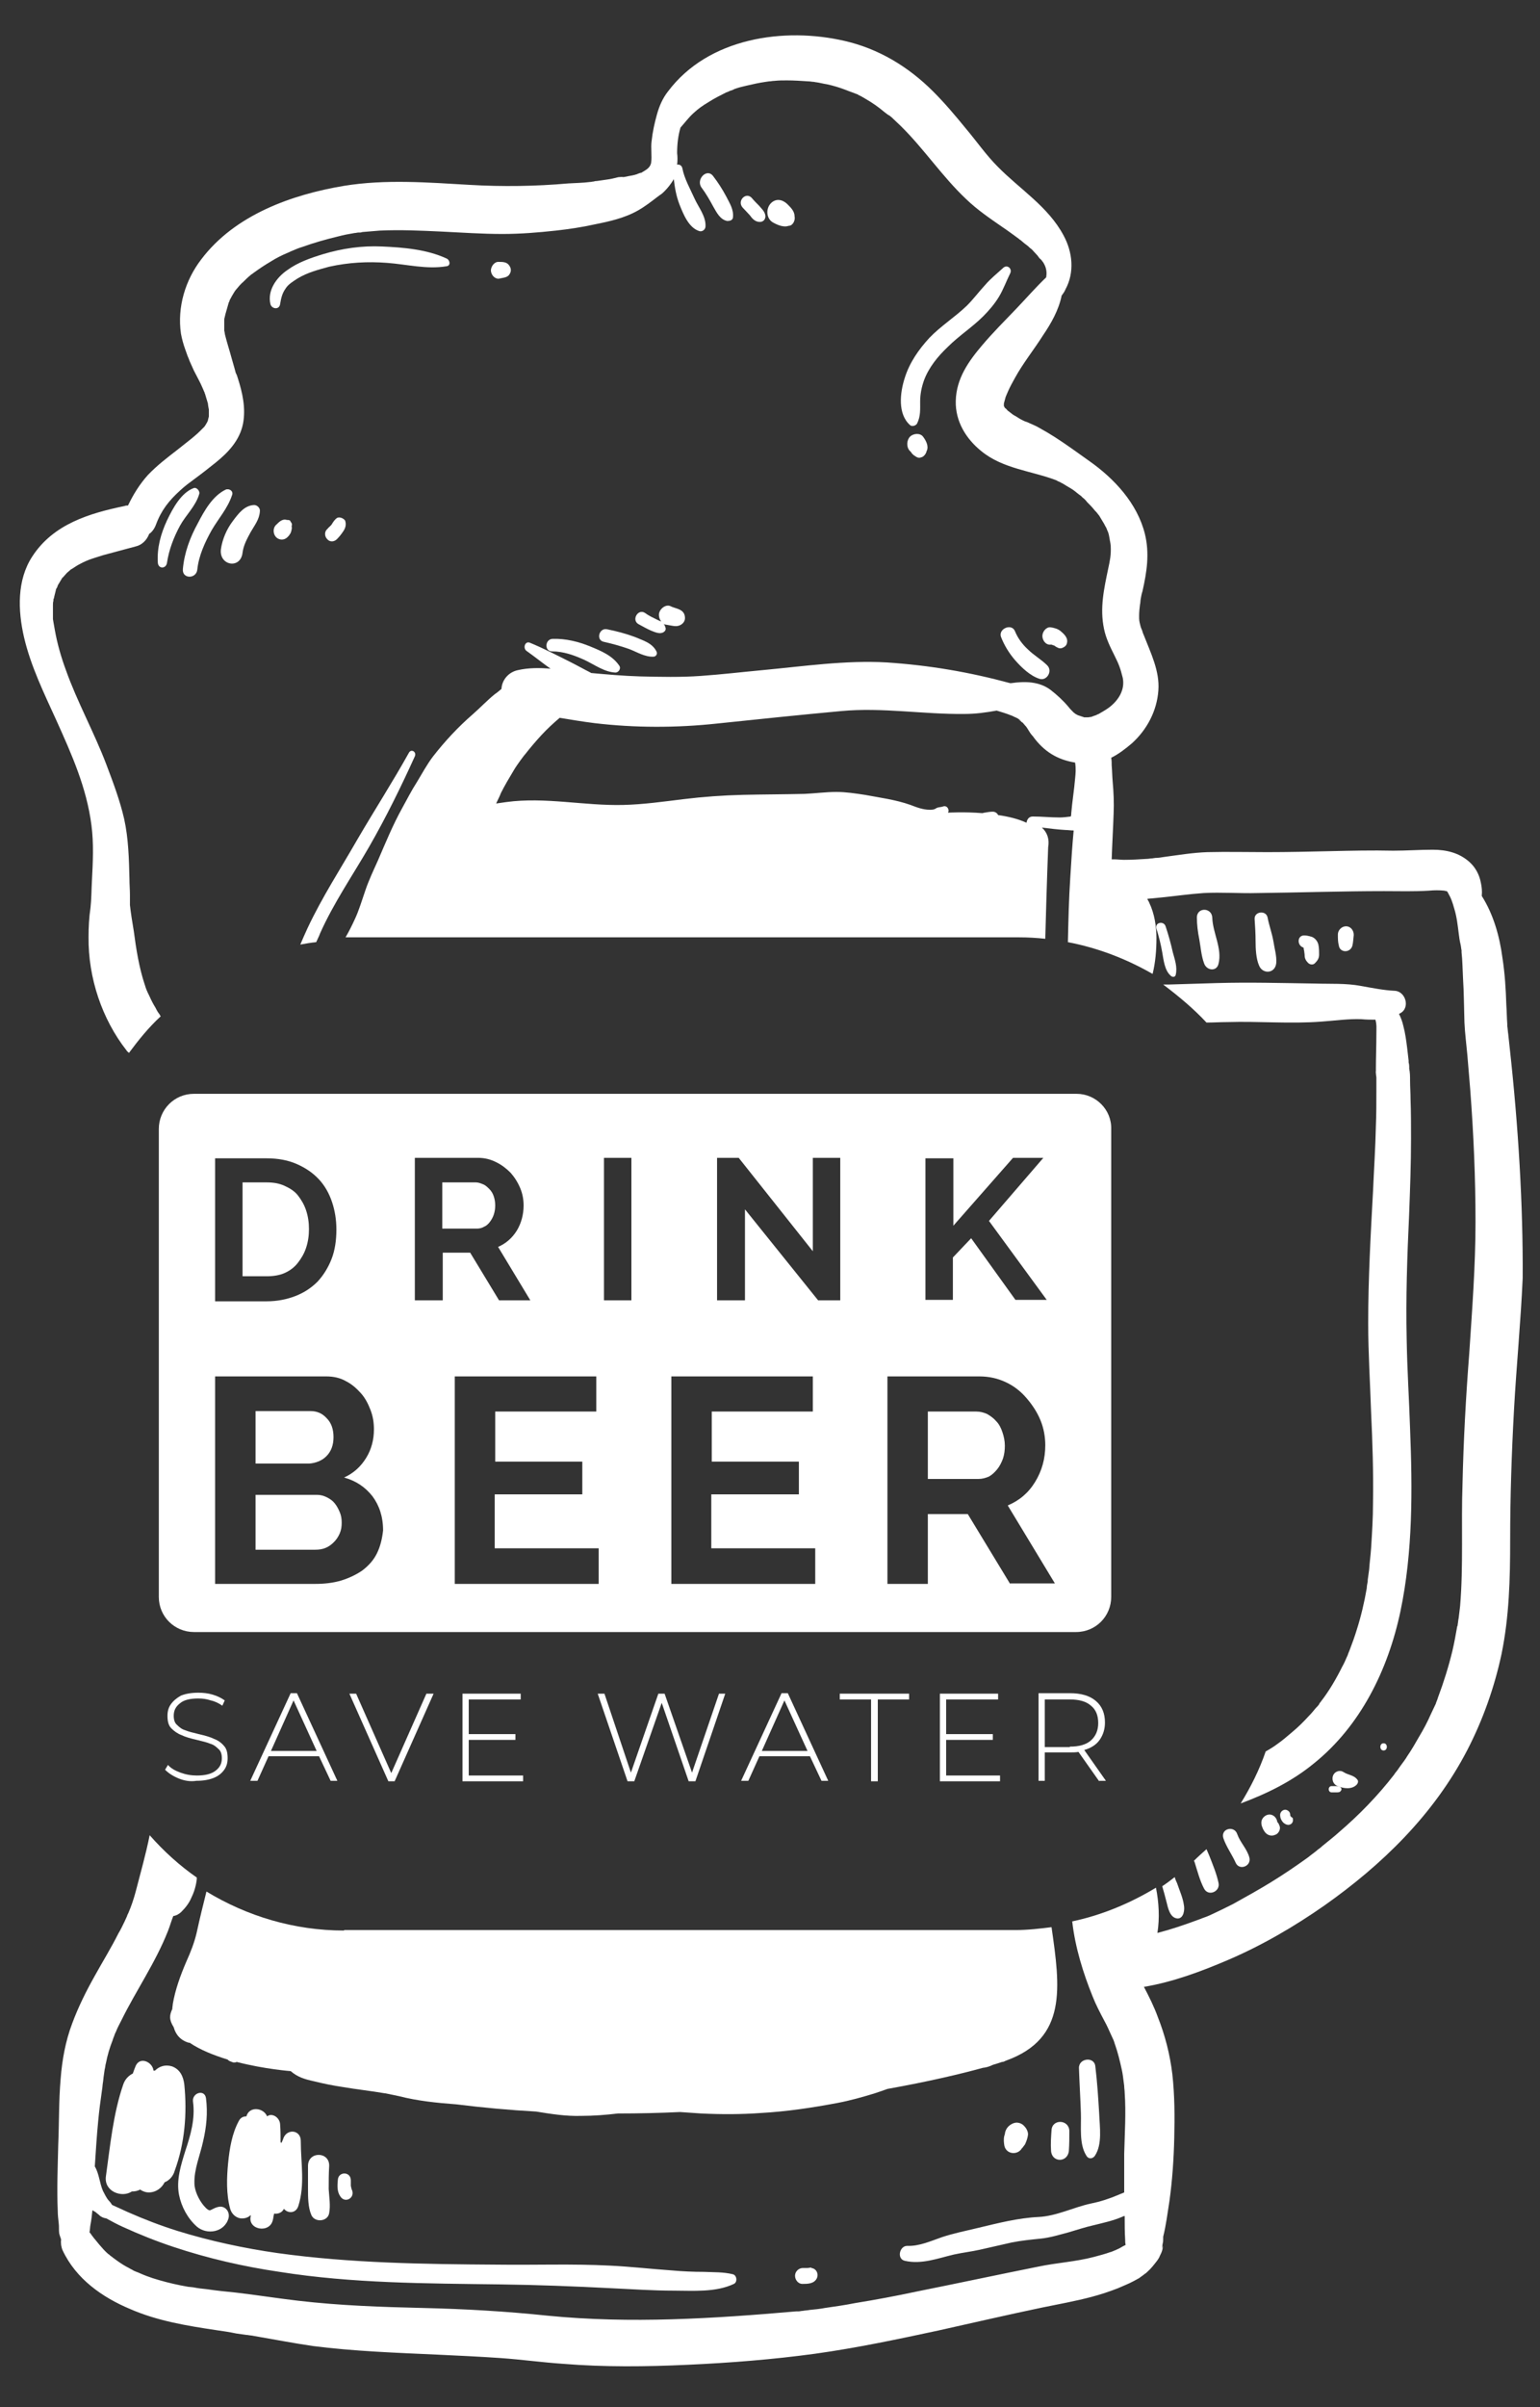 <?xml version="1.0" encoding="utf-8"?>
<!-- Generator: Adobe Illustrator 22.1.0, SVG Export Plug-In . SVG Version: 6.00 Build 0)  -->
<svg version="1.1" baseProfile="tiny" xmlns="http://www.w3.org/2000/svg" xmlns:xlink="http://www.w3.org/1999/xlink" x="0px"
	 y="0px" viewBox="0 0 320 500" xml:space="preserve">
<rect x="0" y="0" width="320" height="500" fill="#333333" stroke="none"/>
<g id="Layer_2">
</g>
<g id="Layer_1">
	<g>
		<g>
			<path fill="#FFFFFF" d="M40.9,462.5c2.1,1.8,5.8,1.2,6.6-1.8c0.3-1.4-0.8-2.6-2.1-2.3c-0.5,0.1-0.9,0.3-1.3,0.5
				c-0.1,0.1-0.3,0.1-0.4,0.2c0,0-0.1,0-0.1,0c0,0-0.1,0-0.1,0c-0.4-0.1,0,0-0.4-0.2c-0.3-0.2-0.5-0.5-0.8-0.8
				c-1-1.2-1.9-3.1-1.9-4.6c-0.1-2.9,1.2-5.9,1.8-8.7c0.7-3,1-5.9,0.6-9c-0.3-1.9-2.9-1.1-2.7,0.7c0.5,3.6-0.5,7-1.6,10.3
				c-0.9,2.9-1.9,6-1.3,9.1C37.7,458.4,39,460.8,40.9,462.5z"/>
			<path fill="#FFFFFF" d="M56.7,461.1c0.1-0.3,0.1-0.7,0.2-1c0-0.1,0-0.2,0.1-0.3c0.8,0.1,1.6-0.2,2-1c0.8,1,2.5,1,3-0.6
				c1.4-4.4,0.5-9,0.5-13.5c0-2.3-2.8-2.6-3.6-0.6c-0.1,0.4-0.3,0.7-0.4,1c-0.1,0-0.1-0.1-0.2-0.1c0-1.3,0-2.6-0.1-3.8
				c-0.1-1.4-1.7-2.4-2.7-1.6c-0.7-1.8-3.7-2.2-4.3,0c-0.6,0-1.2,0.2-1.6,1c-1.4,2.6-1.9,5.7-2.2,8.7c-0.3,3.1-0.4,6.4,0.4,9.4
				c0.3,1.2,1.3,2.1,2.5,2.1c0.8,0,1.4-0.3,1.8-0.7c0,0.1,0,0.1,0,0.2C51.4,463.2,56.1,464,56.7,461.1z"/>
			<path fill="#FFFFFF" d="M64,449.8c0,1.6,0,3.2,0,4.8c0,1.8,0,3.9,0.7,5.5c0.7,1.6,3.4,1.4,3.7-0.4c0.3-1.6,0-3.3-0.1-5
				c0-1.6,0-3.2,0.1-4.8C68.5,446.9,64.1,446.8,64,449.8z"/>
			<path fill="#FFFFFF" d="M73,454.5c0-0.2-0.1-0.3-0.1-0.5c0-0.2,0-0.8,0-1.1c0-1.9-2.6-1.9-2.7-0.1c-0.1,1.1-0.2,2.4,0.5,3.4
				c1,1.6,3.2,0.3,2.4-1.4C73.1,454.9,73,454.5,73,454.5z"/>
			<path fill="#FFFFFF" d="M253.2,200.2c0.8-3.2-1.2-6.4-1.3-9.6c-0.1-2.1-3.1-2.2-3.2-0.1c0,1.6,0.2,3.1,0.5,4.6
				c0.3,1.6,0.4,3.4,1,5C250.7,201.6,252.8,201.9,253.2,200.2z"/>
			<path fill="#FFFFFF" d="M250.7,212.4c1.5,0,2.9-0.1,4.4-0.1c6.5-0.2,13,0.4,19.5-0.1c2.9-0.2,5.5-0.6,8.3-0.5
				c1,0.1,2,0.1,2.9,0.1c0.3,1.1,0.2,1.7,0.2,3.1c0,2.4-0.1,4.7-0.1,7.1c0,0.2,0,0.4,0,0.6c-0.1-0.6,0.1,1.6,0.1,1c0,1,0,2.1,0,3.1
				c0,2.4,0,4.7-0.1,7.1c-0.1,4.6-0.4,9.1-0.6,13.7c-0.5,9.1-1,18.2-1,27.3c0,6.2,0.4,12.4,0.6,18.5c0.3,6.3,0.5,12.6,0.4,18.9
				c0,3.1-0.2,6.3-0.4,9.4c-0.1,1.5-0.3,2.9-0.4,4.4c-0.1,0.7-0.2,1.5-0.3,2.2c0,0,0,0.1,0,0.1c0,0.1,0,0.1,0,0.2
				c-0.1,0.5-0.2,1-0.2,1.4c-0.5,2.9-1.2,5.9-2.1,8.7c-0.4,1.3-0.9,2.7-1.4,4c-0.1,0.3-0.3,0.7-0.4,1c0,0.1-0.1,0.3-0.2,0.5
				c-0.3,0.7-0.6,1.4-1,2.1c-1.3,2.6-2.7,5-4.4,7.2c-0.1,0.1-0.4,0.5-0.4,0.6c-0.2,0.3-0.5,0.6-0.7,0.8c-0.5,0.6-0.9,1.1-1.4,1.6
				c-1.1,1.2-2.2,2.3-3.4,3.3c-1.3,1.1-2.1,1.8-3.1,2.5c-0.8,0.6-1.6,1.1-2.5,1.6c-1.3,3.8-3.1,7.4-5.2,10.8
				c5.4-2,10.7-4.6,15.2-8.3c9.6-7.7,15.4-19.3,18-31.6c2.6-12.4,2.5-25.3,2-38c-0.2-6.1-0.6-12.2-0.7-18.4
				c-0.2-8.7,0.1-17.3,0.5-25.9c0.2-5.3,0.4-10.6,0.4-15.9c0-2.7,0-5.5-0.1-8.2c0-1.3-0.1-2.5-0.1-3.8c0-0.9,0-1.8-0.2-2.6
				c0-0.1,0-0.2,0-0.3c0.1,0.9,0.1,0.8,0-0.4c0-0.2-0.1-0.4-0.1-0.6c0-0.1,0-0.1,0-0.2c0,0,0-0.1,0-0.1c-0.1-0.9-0.2-1.8-0.3-2.6
				c-0.2-1.6-0.4-3.1-0.8-4.6c-0.2-0.9-0.5-1.7-0.9-2.5c0.1,0,0.1-0.1,0.2-0.1c2.2-1.1,1.2-4.6-1.1-4.7c-2.3-0.1-4.7-0.6-7-1
				c-3.1-0.6-6.4-0.4-9.5-0.5c-6.8-0.1-13.7-0.3-20.5-0.1c-3.3,0.1-6.6,0.2-9.9,0.3c-0.4,0-0.8,0-1.2,0
				C245,207,248,209.5,250.7,212.4z"/>
			<path fill="#FFFFFF" d="M168.4,471c0.1,0-0.4,0.1-0.6,0.1c-0.3,0-0.7,0-1,0c-0.8,0-1.6,0.7-1.6,1.6c0,0.9,0.7,1.7,1.5,1.7
				c1.1,0,2.4,0,3-1.1c0.5-1-0.1-2.1-1.1-2.2C168.6,471,168.5,471,168.4,471z"/>
			<path fill="#FFFFFF" d="M38.3,433c-0.2-1.7-0.9-3.2-2.6-3.8c-1.4-0.4-2.6,0-3.5,0.9c-0.1,0-0.2,0-0.3,0c-0.2-1.8-2.8-3-3.7-1
				c-0.2,0.5-0.4,1-0.6,1.6c-0.8,0.4-1.6,1.1-2,2.3c-2.1,6.1-2.7,12.7-3.6,19.1c-0.4,3.1,3.3,4.5,5.4,3.1c0.6,0,1.2-0.1,1.7-0.4
				c0.6,0.4,1.2,0.6,1.8,0.6c1.5,0,2.7-0.9,3.3-2.1c1-0.4,1.8-1.3,2.1-2.4C38.4,445.2,38.9,439,38.3,433z"/>
			<path fill="#FFFFFF" d="M227.5,447.8c1.6-2.4,1-6,0.9-8.8c-0.2-3.3-0.4-6.5-0.8-9.8c-0.2-2.1-3.5-1.7-3.4,0.4
				c0.1,3.1,0.3,6.2,0.4,9.3c0.1,2.8-0.4,6.4,1.1,8.8C226.1,448.5,227,448.5,227.5,447.8z"/>
			<path fill="#FFFFFF" d="M244.3,202.5c0.4-1.6-0.2-3.2-0.6-4.7c-0.4-1.8-0.9-3.6-1.5-5.4c-0.4-1.2-2.3-0.8-1.9,0.5
				c0.5,1.6,0.9,3.2,1.2,4.9c0.3,1.7,0.5,3.8,1.8,4.9C243.6,203,244.2,203,244.3,202.5z"/>
			<path fill="#FFFFFF" d="M40.2,101.4c-2.6,1-4.3,4.2-5.5,6.7c-1.3,2.8-2.1,5.7-1.9,8.8c0.1,1.3,1.7,1.3,1.9,0
				c0.4-2.7,1.4-5.3,2.7-7.7c1.2-2.2,3.3-4.1,4-6.6C41.6,102.1,40.9,101.1,40.2,101.4z"/>
			<path fill="#FFFFFF" d="M50.4,114.8c0.2-1.6,1-3,1.7-4.3c0.8-1.4,1.8-2.6,1.9-4.3c0.1-0.6-0.5-1.3-1.2-1.3
				c-2,0.1-3.2,1.7-4.4,3.3c-1.3,1.7-2.2,3.8-2.5,5.9C45.5,117.5,50,118.3,50.4,114.8z"/>
			<path fill="#FFFFFF" d="M80.4,54.6c4.1,0.3,8.3,1.4,12.4,0.7c0.9-0.1,0.7-1.3,0-1.6c-4.1-1.9-8.9-2.3-13.4-2.5
				c-4.2-0.2-8.3,0.4-12.3,1.6c-2.6,0.8-5.2,1.7-7.4,3.3c-2.2,1.5-4.2,4.2-3.5,7.1c0.3,1,1.8,1.2,2,0c0.2-1.2,0.4-2.2,1.1-3.2
				c0.6-1,1.7-1.6,2.6-2.2c2-1.2,4.3-1.8,6.5-2.4C72.5,54.5,76.4,54.3,80.4,54.6z"/>
			<path fill="#FFFFFF" d="M313.7,217.6c-0.1-0.9-0.2-1.8-0.3-2.8c-0.1-0.6-0.1-1.1-0.2-1.7c0,0,0-0.1,0-0.1c0,0,0-0.1,0-0.3
				c-0.1-1.3-0.1-2.6-0.2-4c-0.1-3.2-0.3-6.5-0.8-9.7c-0.6-4.6-1.9-9.1-4.3-12.9c0.1-1,0-1.9-0.2-2.8c-0.3-1.6-1.1-3.1-2.3-4.2
				c-2.2-2-4.9-2.6-7.7-2.6c-2.7,0-5.4,0.2-8.2,0.2c-4.4-0.1-8.8,0-13.1,0.1c-4.4,0.1-8.8,0.2-13.1,0.2c-4.1,0-8.3-0.1-12.4,0
				c-3,0.1-6,0.6-9,1c-0.6,0.1-1.2,0.2-1.8,0.2c-0.1,0-0.6,0.1-0.7,0.1c-0.4,0-0.7,0.1-1.1,0.1c-1.6,0.1-3.1,0.2-4.7,0.2
				c-0.7,0-1.4-0.1-2-0.1c-0.2,0-0.4,0-0.6,0c0.1-3.2,0.3-6.4,0.4-9.5c0.1-2.2,0-4.5-0.2-6.7c-0.1-1.1-0.1-2.2-0.2-3.3
				c0-0.5,0-1.1-0.1-1.6c1.6-0.8,3-1.9,4.3-3c3.1-2.8,5.2-6.7,5.5-11c0.3-4-1.6-7.8-3-11.4c0,0-0.3-0.7-0.3-0.8
				c-0.1-0.4-0.3-0.7-0.4-1.1c-0.3-1.2-0.3-1.2-0.3-2.2c0-0.8,0.1-1.7,0.2-2.5c0,0.4,0.1-0.8,0.1-0.8c0.1-0.6,0.2-1.2,0.4-1.8
				c0.9-4,1.5-7.8,0.5-11.9c-1.6-6.4-6.4-11.5-11.5-15.1c-2.4-1.7-4.7-3.4-7.2-5c-1.1-0.7-2.1-1.3-3.2-1.9c-0.8-0.5-1.7-0.8-2.5-1.2
				c-0.1,0-0.2-0.1-0.3-0.1c-0.1,0-0.7-0.3-0.9-0.4c-0.6-0.3-1.1-0.7-1.7-1c-0.2-0.1-1-0.8-1.2-0.9c-0.2-0.2-0.3-0.4-0.5-0.5
				c-0.1-0.1-0.2-0.2-0.2-0.3c0,0,0-0.1-0.1-0.1c0-0.1,0-0.1,0-0.2c0-0.1,0-0.3,0-0.4c0.1-0.4,0.2-0.7,0.3-1.1
				c0-0.1,0.2-0.6,0.3-0.8c0.1-0.2,0.2-0.5,0.3-0.7c0.4-0.9,0.9-1.8,1.4-2.7c1.7-3.1,3.9-5.8,5.8-8.8c1.7-2.5,3.3-5.3,3.9-8.3
				c0.3-0.4,0.6-0.8,0.8-1.3c1.9-3.5,1.5-7.7-0.4-11.2c-3.2-6-9.1-9.6-13.7-14.3c-2.4-2.4-4.4-5.3-6.6-7.9c-2.2-2.7-4.4-5.3-6.8-7.7
				c-5.2-5.2-11.4-8.9-18.4-10.5c-12.5-2.9-28.3-0.7-36.7,10.5c-1.1,1.4-1.8,3-2.3,4.8c-0.5,1.8-0.9,3.6-1.1,5.5
				c-0.2,1.4,0.1,3.2-0.1,4.5c-0.2,1.1-1.1,1.5-1.9,2c-0.1,0.1-0.2,0.1-0.2,0.1c0,0-0.1,0-0.1,0c-0.3,0.1-0.6,0.2-0.8,0.3
				c-0.6,0.2-1.2,0.3-1.8,0.4c-0.3,0.1-0.6,0.1-1,0.2c-0.1,0-0.2,0-0.3,0c0.7-0.1,0.5-0.1-0.7,0c-0.8,0.2-1.6,0.4-2.4,0.5
				c-0.7,0.1-1.4,0.2-2.1,0.3c-0.1,0-0.4,0-0.6,0.1c-0.3,0-0.5,0.1-0.8,0.1c-1.5,0.2-3,0.2-4.5,0.3c-6.8,0.6-13.7,0.7-20.5,0.3
				c-8.7-0.5-17.5-1.2-26.1,0.2c-10.8,1.8-22.7,6-29.7,15.3c-3.3,4.3-5,9.9-4.2,15.4c0.2,1.1,0.5,2.2,0.9,3.3
				c0.2,0.5,0.3,0.9,0.5,1.4c-0.5-1.1,0.3,0.6,0.4,1c0.3,0.7,0.6,1.3,0.9,2c0.6,1.2,1.3,2.4,1.8,3.6c0.1,0.2,0.2,0.5,0.3,0.7
				c0,0.1,0.1,0.1,0.1,0.2c0,0.1,0,0.1,0.1,0.3c0.2,0.7,0.4,1.3,0.6,2c0,0.2,0.2,1.4,0.2,1.2c0,0.5,0,0.9,0,1.4c0,0,0,0.1,0,0.1
				c-0.1,0.3-0.1,0.5-0.2,0.8c0,0.1,0,0.1,0,0.1c0,0-0.1,0.1-0.1,0.2c-0.1,0.2-0.3,0.5-0.4,0.7c0,0-0.1,0.1-0.2,0.3
				c-0.3,0.3-0.6,0.6-0.9,0.9c-0.6,0.6-1.2,1.1-1.8,1.6c-1.1,0.9-1.8,1.4-2.9,2.3c-2.2,1.7-4.3,3.3-6.2,5.3c-1.7,1.9-3,4-4.1,6.3
				c-0.2,0-0.5,0-0.7,0.1c-7.2,1.5-14.8,3.7-19.2,10.5c-3.2,4.9-3,11.2-1.7,16.8c1.4,6,4.2,11.7,6.7,17.2c3.2,7.1,6.3,14,7.3,21.8
				c0.5,3.8,0.3,7.7,0.1,11.6c-0.1,1.8-0.1,3.8-0.3,5.6c-0.3,2-0.4,4-0.4,6c-0.1,8.5,2.8,17.1,7.9,23.6c0.1,0.2,0.3,0.3,0.5,0.5
				c2-2.7,4.1-5.3,6.6-7.6c-0.1-0.1-0.2-0.2-0.2-0.3c0.1,0.2,0.2,0.2,0.2,0.3c0,0,0,0,0,0c-0.1-0.2-0.3-0.5-0.4-0.6
				c-0.3-0.4-0.5-0.8-0.7-1.2c-0.5-0.8-0.9-1.6-1.3-2.5c-0.2-0.4-0.4-0.8-0.6-1.3c0-0.1-0.1-0.2-0.1-0.3c-0.1-0.2-0.1-0.4-0.2-0.6
				c-1.2-3.6-1.8-7.4-2.3-11.2c-0.3-1.8-0.6-3.6-0.8-5.4c0-0.1,0-0.2,0-0.2c0-0.1,0-0.2,0-0.5c0-0.5,0-0.9,0-1.4
				c0-1.1-0.1-2.2-0.1-3.3c-0.1-4.2-0.2-8.4-1.1-12.5c-0.9-3.9-2.3-7.6-3.7-11.3c-2.5-6.6-6.1-13.1-8.4-19.6c-1-2.7-1.8-5.5-2.3-8.3
				c-0.1-0.6-0.2-1.1-0.3-1.7c0,0-0.1-0.6-0.1-0.6c0-0.3,0-0.6,0-1c0-0.6,0-1.3,0-1.9c0-0.3,0-0.6,0.1-0.9c0-0.1,0-0.2,0-0.2
				c0-0.1,0-0.2,0.1-0.3c0.1-0.6,0.3-1.2,0.4-1.7c0-0.2,0.1-0.3,0.2-0.5c0,0.1,0.2-0.4,0.2-0.5c0.3-0.5,0.6-1,0.9-1.5
				c0,0,0-0.1,0.1-0.1c0,0,0,0,0.1-0.1c0.3-0.3,0.5-0.6,0.8-0.9c0.2-0.2,0.5-0.4,0.7-0.6c0,0,0,0,0.1-0.1c0,0,0.1-0.1,0.2-0.1
				c0.6-0.4,1.2-0.8,1.8-1.1c1.7-0.9,2.6-1.1,4.8-1.8c2.2-0.6,4.5-1.2,6.7-1.8c1.3-0.3,2.3-1.3,2.8-2.6c0.6-0.4,1.1-1.1,1.4-1.9
				c1.1-3,2.7-5,5-7.1c1.2-1.1,1.8-1.5,3-2.4c1.5-1.1,2.9-2.2,4.4-3.4c2.6-2.1,5-4.6,5.7-8.1c0.6-3.2-0.1-6.4-1.1-9.5
				c-0.1-0.3-0.2-0.7-0.4-1c-0.1-0.3-0.5-1.9-0.3-1.1c-0.2-0.7-0.4-1.4-0.6-2.1c-0.4-1.5-0.9-3-1.3-4.6c-0.1-0.3-0.1-0.7-0.2-1
				c0-0.1,0-0.2,0-0.4c0-0.6,0-1.2,0-1.8c0-0.1,0-0.4,0.1-0.6c0-0.2,0.1-0.3,0.1-0.5c0.2-0.7,0.4-1.4,0.6-2.1c0-0.1,0.1-0.2,0.1-0.4
				c0.1-0.2,0.2-0.3,0.2-0.5c0.3-0.6,0.6-1.1,0.9-1.6c0.2-0.3,0.3-0.5,0.5-0.7c0,0,0,0,0,0c0.5-0.6,0.9-1.1,1.5-1.6
				c0.4-0.4,0.9-0.9,1.4-1.3c0.1-0.1,0.2-0.2,0.4-0.3c0.1-0.1,0.3-0.2,0.4-0.3c1.1-0.8,2.3-1.6,3.5-2.3c1.1-0.7,2.3-1.3,3.5-1.8
				c0.3-0.1,0.6-0.3,0.9-0.4c0,0,0,0,0,0c0,0,0,0,0,0c0.7-0.3,1.4-0.6,2.1-0.8c2.5-0.9,5-1.6,7.5-2.2c1.1-0.3,2.2-0.5,3.4-0.7
				c0.3,0,0.5-0.1,0.8-0.1c0.1,0,0.2,0,0.3,0c0.1,0,0.2,0,0.5-0.1c1.2-0.1,2.4-0.2,3.6-0.3c4.3-0.2,8.5,0,12.8,0.2
				c4.2,0.2,8.4,0.5,12.7,0.5c3.8,0,7.4-0.3,11.1-0.7c2.7-0.3,5.4-0.7,8.1-1.3c3-0.6,6.2-1.3,9-2.9c1.4-0.8,2.7-1.8,4-2.8
				c-0.5,0.4,0.5-0.4,0.7-0.5c0.3-0.2,0.6-0.5,0.8-0.7c0.7-0.7,1.3-1.5,1.8-2.3c0.1-0.1,0.1-0.2,0.1-0.3c0.2,1.8,0.5,3.6,1.2,5.4
				c0.8,2,1.9,4.8,4.1,5.5c0.6,0.2,1.3-0.3,1.3-1c0.1-2.1-1.5-4-2.3-5.8c-0.9-2-2.1-4.1-2.5-6.2c-0.1-0.6-0.6-0.9-1.1-0.8
				c0.1-0.8,0.1-1.6,0-2.4c0-1.8,0.2-3.6,0.7-5.3c0.9-1,1.7-2.1,2.7-3c1.1-1,1.8-1.5,3.3-2.4c1.1-0.7,2.3-1.3,3.5-1.9
				c0,0,0.6-0.2,0.7-0.3c0.3-0.1,0.7-0.2,1-0.4c0.8-0.3,1.6-0.5,2.5-0.7c1.3-0.3,2.6-0.6,4-0.8c0.1,0,0.6-0.1,0.7-0.1
				c0.4,0,0.7-0.1,1.1-0.1c0.9-0.1,1.7-0.1,2.6-0.1c1.5,0,3,0.1,4.5,0.2c0.4,0,0.7,0.1,1.1,0.1c0.1,0,0.4,0.1,0.6,0.1
				c0.7,0.1,1.4,0.3,2.1,0.4c1.4,0.3,2.7,0.7,4,1.2c0.7,0.3,1.4,0.5,2.1,0.8c0.1,0,0.2,0.1,0.3,0.1c0,0,0.1,0,0.1,0.1
				c0.5,0.2,1,0.5,1.5,0.8c1.4,0.8,2.7,1.7,4,2.8c0.3,0.2,0.6,0.5,1,0.7c0.1,0,0.2,0.2,0.4,0.3c0.6,0.6,1.3,1.2,1.9,1.8
				c4.9,4.8,8.7,10.6,13.7,15.3c2.3,2.2,4.8,3.9,7.4,5.7c1.2,0.8,2.4,1.7,3.5,2.5c0.1,0.1,0.2,0.2,0.4,0.3c-0.1-0.1,0.9,0.8,1.1,0.9
				c0,0,0.4,0.3,0.5,0.4c0.2,0.2,0.4,0.4,0.7,0.6c0.4,0.4,0.8,0.9,1.2,1.3c0.2,0.3,0.4,0.6,0.7,0.8c0.1,0.1,0.1,0.2,0.2,0.2
				c0,0.1,0.1,0.2,0.2,0.3c0.6,0.9,0.9,1.9,0.7,3.1c0,0,0,0.1,0,0.1c-2.2,2.1-4.1,4.3-6.2,6.5c-2.4,2.5-4.9,5-7.1,7.6
				c-2.8,3.3-5.4,6.9-5.5,11.6c-0.1,4.3,2.2,7.9,5.3,10.4c4.5,3.7,10.5,4.1,15.7,6.1c-0.3-0.1,0.5,0.3,0.6,0.3
				c0.3,0.2,0.6,0.3,0.9,0.5c0.6,0.4,1.2,0.7,1.8,1.1c0.6,0.4,1.1,0.9,1.7,1.3c0.1,0,0.1,0.1,0.1,0.1c0,0,0.1,0.1,0.2,0.2
				c0.4,0.3,0.7,0.6,1,1c0.5,0.5,1,1,1.4,1.5c0.2,0.3,0.5,0.5,0.7,0.8c0,0,0.3,0.4,0.4,0.5c0.3,0.5,0.6,1,0.9,1.5
				c0.2,0.3,0.3,0.6,0.5,0.9c0.1,0.1,0.3,0.8,0.4,0.9c0.2,0.5,0.3,1.1,0.4,1.7c0,0.2,0.1,0.4,0.1,0.6c0-0.1,0.1,0.6,0.1,0.7
				c0.1,1.9-0.2,3.2-0.5,4.6c-0.9,4.3-1.8,8.3-0.9,12.6c0.4,2,1.3,3.8,2.2,5.6c0.9,1.8,1.2,2.6,1.7,4.6c0.5,2.5-0.9,4.7-2.9,6.2
				c-0.7,0.5-1.4,0.9-2.1,1.3c-0.1,0-0.6,0.3-0.7,0.3c-0.3,0.1-0.6,0.2-0.8,0.3c-0.1,0-0.6,0.1-0.7,0.1c-0.3,0-0.5,0-0.8,0
				c0,0,0,0,0,0c-0.1,0-0.2-0.1-0.3-0.1c-0.3-0.1-0.6-0.2-0.9-0.3c-0.1,0-0.4-0.2-0.6-0.3c-0.1-0.1-0.3-0.2-0.4-0.3
				c-0.4-0.4-0.8-0.8-1.1-1.2c-1.1-1.3-2.4-2.5-3.7-3.5c-2.4-1.8-5.4-1.8-8.2-1.4c-0.1,0-0.1,0-0.2,0c-8.5-2.3-16.7-3.7-25.6-4.3
				c-8.6-0.5-17.3,0.8-25.9,1.6c-4.3,0.4-8.5,0.9-12.8,1.2c-4.2,0.3-8.4,0.2-12.6,0.1c-3.4-0.1-6.8-0.4-10.1-0.7
				c-0.1,0-0.2-0.1-0.2-0.1c-1.4-0.7-2.8-1.5-4.2-2.2c-2.8-1.4-5.5-2.8-8.4-4c-1-0.4-1.5,1.1-0.7,1.7c1.7,1.2,3.3,2.5,5,3.7
				c-2.3-0.2-4.6-0.2-6.8,0.3c-1.9,0.4-3.3,2-3.4,3.9c-0.5,0.4-0.8,0.7-1.4,1.1c-1.6,1.3-3,2.8-4.6,4.2c-3,2.6-5.7,5.5-8.2,8.7
				c-1.3,1.7-2.3,3.6-3.4,5.4c-1.1,1.7-2,3.5-3,5.3c-2,3.6-3.5,7.3-5.1,11c-0.9,2-1.9,4.1-2.6,6.2c-0.7,2-1.3,4.1-2.2,6
				c-0.6,1.3-1.2,2.5-1.9,3.7c0.2,0,0.3,0,0.5,0h139.5c1.8,0,3.6,0.1,5.4,0.3c0.3-11.5,0.6-19,0.6-19c0.3-1.7-0.2-3.1-1.3-4.1
				c1.6,0.2,3.3,0.4,4.9,0.5c0.5,0,1.1,0.1,1.7,0.1c-0.3,3.2-0.5,6.4-0.7,9.7c-0.3,4.5-0.4,9-0.5,13.5c6.3,1.2,12.2,3.5,17.6,6.6
				c0.6-2.4,0.8-5,0.8-7.4c0-2.5-0.4-5.1-1.5-7.4c-0.1-0.3-0.3-0.5-0.4-0.8c1.1-0.1,2.1-0.2,3.1-0.3c2.9-0.3,5.7-0.7,8.6-0.9
				c3.7-0.2,7.5,0.1,11.2,0c8.8-0.1,17.5-0.4,26.3-0.4c3.2,0,6.3,0.1,9.4-0.1c1-0.1,2.1-0.1,3.1,0c0,0,0,0,0,0
				c0.1,0,0.3,0.1,0.4,0.1c0.1,0,0.1,0,0.1,0c0,0,0.1,0,0.1,0.1c0,0,0.1,0.1,0.1,0.1c0.8,1.4,1,2.1,1.4,3.5c0.5,1.6,0.7,3.4,0.9,5
				c0.1,0.8,0.2,1.6,0.4,2.4c0.1,0.4,0.1,0.8,0.2,1.2c0,0,0,0,0,0.1c0,0.1,0,0.2,0,0.3c0.2,1.8,0.2,3.5,0.3,5.3
				c0.2,3.1,0.2,6.2,0.3,9.3c0.1,2.2,0.4,4.5,0.6,6.7c0.2,2.4,0.4,4.8,0.6,7.2c0.7,9.2,1.1,18.3,1.1,27.5c0,9.1-0.7,18.2-1.3,27.3
				c-0.7,9-1.2,18.1-1.4,27.1c-0.3,8.5,0.2,17-0.5,25.4c-0.1,0.8-0.2,1.7-0.3,2.5c-0.1,0.4-0.1,0.8-0.2,1.3c0,0.1,0,0.3-0.1,0.4
				c-0.3,1.7-0.6,3.4-1,5.1c-0.8,3.3-1.8,6.5-3,9.7c-0.1,0.4-0.3,0.8-0.4,1.1c0,0.1-0.1,0.3-0.2,0.5c-0.3,0.6-0.6,1.3-0.9,1.9
				c-0.7,1.6-1.5,3.1-2.4,4.6c-0.8,1.4-1.6,2.8-2.5,4.1c-0.4,0.7-0.9,1.3-1.4,2c-0.2,0.3-0.5,0.7-0.7,1c-0.1,0.1-0.5,0.6-0.6,0.8
				c-3.4,4.4-7.3,8.4-11.5,12c-1.1,1-2.3,1.9-3.5,2.9c0,0-0.1,0.1-0.1,0.1c-0.3,0.3-0.7,0.5-1,0.8c-0.6,0.5-1.2,0.9-1.8,1.4
				c-2.5,1.8-5,3.5-7.6,5.1c-2.6,1.6-5.3,3.1-8,4.6c-1.4,0.7-2.8,1.4-4.1,2c-0.6,0.3-1.3,0.6-1.9,0.8c-0.1,0-0.1,0.1-0.3,0.1
				c-0.4,0.2-0.8,0.3-1.3,0.5c-2.7,1-5.4,1.9-8.1,2.6c0.5-3.1,0.3-6.4-0.3-9.4c-5.3,3.2-11.2,5.7-17.4,7c0.6,5.4,2.3,10.8,4.2,15.5
				c0.7,1.8,1.6,3.5,2.5,5.2c0.5,0.9,0.9,1.8,1.3,2.7c0.2,0.4,0.4,0.9,0.6,1.3c0,0.1,0.1,0.2,0.1,0.3c0.1,0.2,0.1,0.4,0.2,0.6
				c0.6,1.7,1,3.4,1.4,5.2c0.2,0.9,0.3,1.8,0.4,2.6c0,0.1,0.1,0.6,0.1,0.8c0,0.5,0.1,0.9,0.1,1.4c0.3,4.2,0,8.5-0.1,12.7
				c0,2.7,0,5.3,0,8c-0.4,0.2-0.8,0.3-1.2,0.5c-1.9,0.8-3.7,1.4-5.7,1.8c-3.7,0.8-7.1,2.6-10.9,2.8c-4.3,0.2-8.5,1.3-12.7,2.3
				c-2.5,0.6-5,1.1-7.4,1.9c-2.3,0.8-4.7,1.9-7.2,1.8c-1.6,0-2.2,2.7-0.5,3.1c3.5,0.8,6.8-0.5,10.2-1.3c1.8-0.4,3.6-0.6,5.4-1
				c2.2-0.5,4.4-1,6.6-1.5c2-0.4,4-0.6,6-0.8c2-0.2,3.9-0.8,5.8-1.3c1.7-0.5,3.5-1.1,5.3-1.5c2-0.5,3.9-0.9,5.8-1.7
				c0.2-0.1,0.4-0.2,0.6-0.2c0,0.1,0,0.1,0,0.2c0,1.6,0,3.1,0.1,4.7c0,0.4,0,0.7,0.1,1.1c-0.4,0.2-0.8,0.4-1.1,0.6
				c-0.3,0.2-0.7,0.3-1,0.5c0.1-0.1-0.9,0.4-1.1,0.4c-1.1,0.4-2.3,0.7-3.4,1c-3.8,1-7.7,1.2-11.5,2c-8.5,1.7-16.9,3.5-25.4,5.2
				c-4.2,0.9-8.5,1.7-12.8,2.4c-2,0.4-4.1,0.7-6.2,1c-1,0.2-2.1,0.3-3.1,0.4c-0.5,0.1-1,0.1-1.5,0.2c-0.3,0-0.6,0.1-0.8,0.1
				c-0.1,0-0.2,0-0.5,0c-17.2,1.5-34.5,2.6-51.7,0.9c-8.6-0.9-17.2-1.4-25.9-1.6c-8.7-0.2-17.3-0.5-25.9-1.5
				c-4.3-0.5-8.7-1.2-13-1.7c-2-0.2-4-0.4-6-0.7c-1-0.1-1.9-0.2-2.9-0.4c-0.1,0-0.8-0.1-1-0.1c-0.5-0.1-1-0.2-1.6-0.3
				c-2-0.4-3.9-0.9-5.8-1.5c-0.9-0.3-1.7-0.6-2.6-1c-0.4-0.2-0.8-0.3-1.2-0.5c0,0-0.1,0-0.2-0.1c-0.3-0.2-0.6-0.3-0.9-0.5
				c-0.8-0.4-1.6-0.9-2.3-1.4c-0.4-0.3-0.7-0.5-1.1-0.8c-0.1-0.1-0.2-0.2-0.4-0.3c0.2,0.2-0.4-0.4-0.5-0.4c-0.7-0.6-1.3-1.3-1.9-2
				c-0.3-0.4-0.6-0.7-0.9-1.1c-0.2-0.2-0.3-0.4-0.4-0.5c0,0-0.7-0.9-0.3-0.4c-0.1-0.2-0.3-0.4-0.4-0.5c0.1-0.5,0.1-1.1,0.2-1.6
				c0.2-1,0.3-2,0.4-3c0.3,0.2,0.6,0.3,0.8,0.5c0.2,0.2,0.4,0.3,0.6,0.5c0.4,0.4,0.9,0.6,1.5,0.7c1.1,0.6,2.2,1.2,3.3,1.7
				c3.5,1.6,7,3,10.6,4.2c7.2,2.4,14.6,4.1,22.1,5.2c15.1,2.4,30.5,2.4,45.7,2.6c7.8,0.1,15.6,0.4,23.3,0.8
				c4.3,0.2,8.6,0.5,12.9,0.5c4,0,8.7,0.4,12.5-1.4c0.8-0.4,0.6-1.8-0.2-2c-2-0.5-4-0.4-6-0.5c-2.2,0-4.5-0.1-6.7-0.3
				c-4.3-0.3-8.6-0.8-12.9-1c-7.7-0.4-15.5-0.1-23.3-0.2c-15.3-0.1-30.6-0.3-45.7-2.4c-7-1-14-2.5-20.8-4.6
				c-3.5-1.1-6.9-2.4-10.3-3.9c-1.1-0.5-2.2-1-3.3-1.5c-0.2-0.3-0.4-0.6-0.6-0.8c-0.6-0.6-0.9-1.4-1.3-2.1c-0.7-1.6-0.8-3.6-1.7-5.1
				c0.2-3.1,0.4-6.3,0.7-9.4c0.2-2.2,0.5-4.4,0.8-6.5c0.1-0.5,0.1-1.1,0.2-1.6c0,0.1,0.2-1.7,0.1-0.9c0.1-0.7,0.2-1.4,0.3-2.1
				c-0.1,1.1,0.1-0.7,0.2-0.9c0.3-1.6,0.8-3.3,1.4-4.8c0.1-0.4,0.3-0.8,0.4-1.1c0-0.1,0.2-0.5,0.3-0.7c0.3-0.8,0.7-1.5,1.1-2.3
				c3.1-6.3,7.1-12,9.7-18.6c0.4-1,0.7-2.1,1.1-3.1c0.6-0.1,1.2-0.4,1.7-0.9c0.9-0.9,1.6-1.8,2.1-3c0.4-0.8,0.7-1.7,0.9-2.6
				c0.1-0.5,0.2-1,0.2-1.5c-3.6-2.5-6.9-5.5-9.8-8.8c-0.8,4-1.9,7.8-2.9,11.7c-0.4,1.5-0.9,3-1.5,4.4c-0.1,0.2-0.3,0.6-0.3,0.7
				c-0.2,0.4-0.3,0.7-0.5,1.1c-0.4,0.8-0.8,1.7-1.3,2.5c-1.5,3-3.3,5.9-4.9,8.8c-1.8,3.2-3.4,6.4-4.7,9.9c-1.4,3.7-2.1,7.6-2.4,11.5
				c-0.4,4.6-0.3,9.1-0.5,13.7c-0.1,4.6-0.3,9.2-0.1,13.7c0,0.9,0.1,1.7,0.2,2.6c0.1,0.7,0,1.4,0.1,2.1c0.1,0.5,0.3,0.9,0.4,1.3
				c-0.1,0.7,0,1.5,0.3,2.2c2.8,6,8.3,9.8,14,12.2c5.7,2.5,11.9,3.5,17.9,4.4c1.4,0.2,2.8,0.4,4.2,0.7c0.7,0.1,1.4,0.2,2.1,0.3
				c0,0,0,0,0,0c0.1,0,0.1,0,0.2,0c0.4,0.1,0.9,0.1,1.3,0.2c4.1,0.7,8.2,1.5,12.3,2.1c8.6,1.1,17.3,1.4,26,1.8
				c4.3,0.2,8.6,0.4,13,0.7c4.3,0.3,8.6,0.9,13,1.2c8.6,0.7,17.3,0.6,25.9,0.2c8.8-0.4,17.7-1.1,26.5-2.3c8.6-1.2,17.1-3,25.5-4.8
				c7.2-1.6,14.5-3.3,21.7-4.8c3.4-0.7,6.8-1.3,10.2-2.2c1.9-0.5,3.7-1.1,5.5-1.8c1.1-0.5,2.2-0.9,3.3-1.5c0.4-0.2,0.7-0.4,1.1-0.6
				c0.3-0.2,0.5-0.4,0.8-0.6c-0.6,0.5-0.5,0.4,0.4-0.3c0.2-0.1,0.4-0.3,0.5-0.4c0.8-0.7,1.4-1.5,2.1-2.4c0.2-0.3,0.4-0.6,0.5-0.9
				c0.2-0.4,0.4-0.8,0.5-1.2c0.1-0.3,0.1-0.6,0.1-1c-0.2,0.8-0.2,0.7,0-0.4c0.1-0.3,0.1-0.7,0.1-1c0-0.1,0-0.2,0-0.3
				c0,0,0-0.1,0-0.1c0.6-2.4,0.9-4.9,1.3-7.4c0.6-4.3,0.9-8.8,1-13.1c0.1-4.5,0.1-8.8-0.4-13.3c-0.5-4.1-1.5-8-3-11.8
				c-0.8-2.2-1.8-4.2-2.9-6.3c6-1,11.9-3.2,17.5-5.6c7-3,13.7-6.9,20-11.3c11.9-8.4,22.7-18.8,29.7-32.3c3.2-6.2,5.6-12.9,7.1-19.9
				c1.6-7.8,1.8-15.6,1.8-23.6c0-9.1,0.3-18.1,0.8-27.2c0.5-9.1,1.4-18.2,1.8-27.3C316.5,250.4,315.5,233.9,313.7,217.6z
				 M223.4,161.7c-0.2,2.4-0.6,4.8-0.8,7.2c0,0.2,0,0.4-0.1,0.7c-0.8,0.1-1.6,0.2-2.3,0.2c-1.9,0-3.7-0.2-5.6-0.2
				c-0.8,0-1.2,0.6-1.3,1.3c-1.7-0.8-3.8-1.3-5.9-1.6c-0.2-0.4-0.6-0.7-1.1-0.7c-0.6,0-1.1,0.1-1.7,0.2c-0.2,0-0.3,0.1-0.5,0.1
				c-3.8-0.3-7-0.1-7-0.1s-0.1,0-0.1,0c0-0.1,0.1-0.2,0.1-0.4c0-0.6-0.5-1.1-1.1-0.9c-0.5,0.2-1,0.1-1.5,0.4
				c-0.4,0.3-0.9,0.3-1.3,0.3c-1.4,0-2.7-0.5-4-1c-3.1-1.1-6.3-1.5-9.5-2.1c-2-0.3-3.9-0.6-5.9-0.6c-2.2,0-4.4,0.3-6.6,0.4
				c-4.2,0.1-8.5,0.1-12.8,0.2c-4.2,0.1-8.3,0.4-12.4,0.9c-4.1,0.5-8.3,1.1-12.5,1.2c-8.1,0.2-16.2-1.7-24.3-0.6
				c-0.7,0.1-1.4,0.2-2.1,0.3c0.3-0.7,0.7-1.4,1-2.2c0.8-1.6,1.7-3.1,2.6-4.6c0.4-0.7,0.9-1.4,1.4-2.1c0.1-0.1,0.2-0.3,0.3-0.4
				c0,0,0.5-0.7,0.7-0.9c1.1-1.4,2.2-2.7,3.4-4c1.2-1.3,2.5-2.5,3.8-3.6c2.4,0.4,4.8,0.8,7.2,1.1c8.4,1,17,1,25.4,0.1
				c8.6-0.9,17.2-1.8,25.9-2.6c8.5-0.8,17.1,0.7,25.6,0.6c2.3,0,4.5-0.3,6.7-0.7c1,0.3,2,0.6,3,1c0.1,0,0.4,0.2,0.5,0.2
				c0.1,0.1,0.2,0.1,0.4,0.2c0.5,0.2,0.7,0.4,1.2,0.7c-0.9-0.4-0.5-0.2-0.2,0c0.1,0.1,0.4,0.4,0.5,0.4c0.2,0.2,0.4,0.5,0.7,0.8
				c0.1,0.1,0.4,0.6,0.4,0.6c0.3,0.5,0.6,1,1,1.4c2.3,3.2,5.1,4.9,8.8,5.5C223.6,159.7,223.5,160.7,223.4,161.7z"/>
			<path fill="#FFFFFF" d="M46.9,101.7c-2.7,1.3-4.4,4.3-5.8,7c-1.6,2.9-2.8,6.1-3.1,9.5c-0.2,2.1,2.8,2.1,3,0.1
				c0.3-2.9,1.6-5.7,3-8.2c1.4-2.4,3.3-4.5,4.2-7.2C48.6,102,47.6,101.4,46.9,101.7z"/>
			<path fill="#FFFFFF" d="M208.8,443.3c0,0.1-0.1,0.2-0.1,0.3c-0.2,0.7-0.1,1.5,0,2.1c0.4,1.8,2.7,2,3.6,0.6c0,0,0-0.1,0.1-0.1
				c0.2-0.3,0.4-0.5,0.6-0.8c0.3-0.7,0.5-1.2,0.6-1.9c0.1-0.6-0.3-1.4-0.7-1.8c-0.4-0.5-1-0.8-1.7-0.8
				C210,441,208.9,442,208.8,443.3z"/>
			<path fill="#FFFFFF" d="M218.5,442.5c-0.1,1.4-0.2,2.8-0.1,4.2c0.1,2.5,3.4,2.6,3.7,0.1c0.1-1.4,0.1-2.8,0.1-4.2
				C222.1,440.2,218.6,440.1,218.5,442.5z"/>
			<path fill="#FFFFFF" d="M70,107.6c-0.4,0.3-0.7,0.7-1,1.2c-0.2,0.4-0.7,0.7-1,1.1c-0.6,0.5-0.6,1.5,0,2.1c0.5,0.6,1.4,0.6,2,0
				c0.5-0.5,0.9-1,1.3-1.6c0.5-0.7,0.7-1.5,0.4-2.3C71.3,107.6,70.5,107.3,70,107.6z"/>
			<path fill="#FFFFFF" d="M71.5,401c-10.4,0-20.2-3-28.6-8.1c-0.7,2.8-1.4,5.6-2,8.4c-0.5,2.2-1.3,4.2-2.2,6.2
				c-1.2,2.8-2.3,5.8-2.8,8.8c0,0.3-0.1,0.6-0.1,1c-0.6,1.3-0.7,2.2,0.3,3.8l0,0c0.4,1.5,1.4,2.7,3.1,3.2c0.1,0,0.1,0,0.2,0
				c2.2,1.5,5,2.6,7.9,3.5c0,0,0.1,0.1,0.1,0.1c0.2,0.2,0.5,0.3,0.8,0.4c0.4,0.2,0.7,0.1,1,0c5.8,1.5,11.2,1.9,11.2,1.9l0,0
				c1.5,1.3,3,1.7,4.8,2.1c2,0.5,4,0.9,6,1.2c2.9,0.5,5.8,0.8,8.7,1.3c0,0,0.1,0,0.1,0c1,0.2,1.9,0.4,2.9,0.6
				c3.9,1,7.9,1.4,11.9,1.7c5.6,0.7,11.2,1.2,16.6,1.5c3.1,0.5,6.2,1,9.4,0.9c2.5,0,5.1-0.2,7.6-0.5c4.4,0,8.7-0.1,12.9-0.3
				c1.5,0.1,2.9,0.2,4.4,0.3c4.1,0.2,8.3,0.2,12.4-0.1c5.4-0.3,10.7-1.1,16-2.1c2.6-0.5,5.1-1.2,7.7-2c0.9-0.3,1.8-0.6,2.6-0.9
				c8.4-1.5,15.2-3.1,19.9-4.4c0,0,0.1,0,0.1,0c0.7-0.1,1.3-0.3,1.9-0.6c0.7-0.2,1.3-0.4,1.9-0.6c0,0,0,0,0,0c0.4,0,0.6-0.2,0.9-0.3
				c12.7-4.6,11.2-15.2,9.4-27.7c-2.4,0.3-4.9,0.6-7.5,0.6H71.5z"/>
			<path fill="#FFFFFF" d="M66.5,193.9c2.8-6.3,6.8-12.1,10.2-18c3.5-6.1,6.6-12.4,9.5-18.8c0.4-0.9-0.7-1.6-1.2-0.8
				c-3.4,6.1-7.2,12-10.7,18c-3.5,6.1-7.4,12.1-10.4,18.5c-0.5,1.1-1,2.2-1.5,3.4c1.1-0.2,2.2-0.4,3.3-0.5
				C66,195,66.3,194.5,66.5,193.9z"/>
			<path fill="#FFFFFF" d="M59.6,108c-0.9-0.3-1.6,0.4-2.2,1c-0.7,0.6-0.7,1.8-0.1,2.5c0.6,0.7,1.7,0.8,2.4,0.1
				c0.1-0.1,0.2-0.2,0.3-0.3c0.2-0.3,0.4-0.5,0.5-0.9c0.1-0.4,0.2-0.7,0.1-1.1c0.1-0.3,0.1-0.6-0.2-0.9C60.3,108,60,108,59.6,108z"
				/>
			<path fill="#FFFFFF" d="M152.3,45.2c0.2-1.7-0.7-3-1.4-4.4c-0.8-1.5-1.7-2.9-2.7-4.2c-1.3-1.8-3.7,0.7-2.4,2.4
				c0.9,1.2,1.7,2.6,2.4,3.9c0.7,1.2,1.4,2.7,2.9,3C151.6,45.9,152.2,45.8,152.3,45.2z"/>
			<path fill="#FFFFFF" d="M114.8,132.7c-1.6,0.1-1.7,2.6-0.1,2.6c2.4,0,4.6,0.8,6.8,1.8c2.1,1,4.1,2.5,6.4,2.6
				c0.6,0,1.2-0.8,0.8-1.4c-1.4-2.1-3.8-3.1-6-4C120.3,133.3,117.5,132.6,114.8,132.7z"/>
			<path fill="#FFFFFF" d="M126.1,130.7c-1.6-0.3-2.3,2.2-0.7,2.6c1.8,0.4,3.6,0.9,5.3,1.5c1.6,0.6,3.3,1.7,5.1,1.6
				c0.5,0,0.9-0.6,0.6-1.1c-0.9-1.8-2.9-2.3-4.5-3C130,131.6,128.1,131.1,126.1,130.7z"/>
			<path fill="#FFFFFF" d="M105.7,57.2c0.6-0.7,0.6-1.5,0-2.2c-0.5-0.6-1.3-0.6-2-0.6c-0.9-0.1-1.6,0.8-1.7,1.7
				c0,0.9,0.7,1.8,1.6,1.8C104.4,57.7,105.2,57.7,105.7,57.2z"/>
			<path fill="#FFFFFF" d="M157.9,46.1c0.8,0,1.3-0.7,1.1-1.5c-0.2-0.8-0.8-1.3-1.3-1.9c-0.5-0.5-1-1-1.5-1.6
				c-1.2-1.3-3.1,0.6-1.9,2c0.5,0.5,1,1.1,1.5,1.6C156.3,45.4,156.9,46.1,157.9,46.1z"/>
			<path fill="#FFFFFF" d="M134,127.3c-1.4-0.9-2.8,1.4-1.4,2.3c0.9,0.5,1.8,1,2.7,1.4c0.8,0.3,1.8,0.8,2.6,0.3
				c0.3-0.2,0.5-0.5,0.4-0.9c-0.1-0.3-0.2-0.6-0.4-0.8c0.1,0,0.1,0.1,0.2,0.1c0.6,0.1,1.1,0.2,1.7,0.3c0.6,0.1,1.2,0.1,1.8-0.3
				c0.7-0.5,0.9-1.2,0.6-2.1c-0.5-1.2-2-1.2-2.9-1.7c-0.9-0.4-2,0.4-2.3,1.3c-0.2,0.6,0,1.4,0.4,1.9c-0.2-0.1-0.5-0.2-0.7-0.3
				C135.7,128.3,134.8,127.9,134,127.3z"/>
			<path fill="#FFFFFF" d="M256.8,387c0.8,1.6,3.3,0.6,2.8-1.2c-0.5-1.8-1.9-3.1-2.5-4.8c-0.6-1.9-3.5-1.2-2.9,0.8
				C254.8,383.6,256,385.2,256.8,387z"/>
			<path fill="#FFFFFF" d="M218.5,133.9C218.5,133.9,218.5,133.9,218.5,133.9C218.5,133.9,218.6,133.9,218.5,133.9
				c0.2,0.1,0.4,0.1,0.5,0.2c0,0,0.1,0,0.1,0c0,0,0.1,0,0.1,0.1c0.5,0.3,0.9,0.6,1.5,0.4c0.5-0.2,0.9-0.5,1-1
				c0.3-1.1-0.6-1.9-1.3-2.5c-0.6-0.5-1.4-0.7-2.1-0.8c-0.9-0.1-1.7,0.9-1.7,1.8c0,0.9,0.7,1.9,1.7,1.8
				C218.3,133.9,218.4,133.9,218.5,133.9z"/>
			<path fill="#FFFFFF" d="M210.9,131.1c-0.7-1.7-3.5-0.5-2.9,1.2c0.7,1.8,1.7,3.4,2.9,4.8c1.4,1.6,3.2,3.3,5.1,3.9
				c1.5,0.5,2.8-1.6,1.6-2.8c-1.2-1.2-2.8-2.1-4-3.3C212.5,133.9,211.5,132.6,210.9,131.1z"/>
			<path fill="#FFFFFF" d="M204.3,65.7c1.2-1.2,2.4-2.6,3.3-4.1c0.9-1.5,1.5-3.2,2.3-4.8c0.5-1-0.6-1.9-1.4-1.2
				c-1.3,1.2-2.6,2.2-3.8,3.6c-1.3,1.4-2.4,2.9-3.8,4.3c-2.5,2.4-5.4,4.2-7.8,6.7c-2.2,2.4-4.1,5.1-5.1,8.3c-1,3.1-1.5,7.5,1.1,9.8
				c0.4,0.4,1.3,0.1,1.5-0.4c0.7-1.5,0.6-2.8,0.6-4.5c0-1.5,0.3-3,0.8-4.4c1-2.7,2.9-5,4.9-6.9C199.3,69.7,202,68,204.3,65.7z"/>
			<path fill="#FFFFFF" d="M189.1,90.7c-0.7,0.7-0.8,2.1-0.1,2.9c0.1,0.1,0.1,0.1,0.2,0.2c0,0,0.1,0.1,0.1,0.1
				c0.1,0.2,0.2,0.3,0.3,0.4c0.2,0.2,0.3,0.3,0.5,0.4c0.4,0.3,0.8,0.5,1.3,0.3c0.5-0.1,0.9-0.6,1.1-1.1c0-0.1,0-0.2,0.1-0.3
				c0.4-1-0.2-2.1-0.8-2.9C191.2,89.9,189.8,90,189.1,90.7z"/>
			<path fill="#FFFFFF" d="M163.9,46.9c0,0,0.1,0,0.1,0c0.8-0.1,1.3-1.2,1.1-2c0,0,0,0,0,0c0-1.1-0.9-1.9-1.6-2.6
				c-1-0.9-2.3-1.1-3.3-0.1c-1.1,1.1-1,3.2,0.4,4C161.5,46.7,162.8,47.3,163.9,46.9z"/>
			<path fill="#FFFFFF" d="M248.1,386.5c0,0.1,0.1,0.2,0.1,0.2c0.6,1.9,1.1,3.9,2,5.6c0.9,1.7,3.4,0.6,3-1.2
				c-0.4-1.9-1.2-3.8-1.9-5.6c-0.2-0.5-0.4-0.9-0.6-1.4C249.8,384.9,248.9,385.7,248.1,386.5z"/>
			<path fill="#FFFFFF" d="M281,196.5c0.2-0.8,0.2-1.5,0.3-2.3c0-1-0.7-1.8-1.6-1.8c-0.9,0-1.7,0.8-1.7,1.7c0,0.8,0,1.6,0.2,2.3
				C278.4,197.9,280.5,198,281,196.5z"/>
			<path fill="#FFFFFF" d="M287.5,363.6c0.9,0,0.9-1.5,0-1.5C286.6,362.1,286.6,363.6,287.5,363.6z"/>
			<path fill="#FFFFFF" d="M282,370.6c0.2-0.3,0.3-0.7,0-1c-0.7-0.9-1.9-0.9-2.8-1.5c-0.7-0.5-1.7-0.2-2.1,0.5
				c-0.5,0.9-0.1,2.1,0.9,2.4C279.1,371.5,281,371.8,282,370.6z"/>
			<polygon fill="#FFFFFF" points="270.9,196.8 270.9,196.8 270.9,196.8 270.9,196.8 			"/>
			<path fill="#FFFFFF" d="M271,194.3c-1.5,0-1.5,2.1-0.2,2.5c0,0.1,0.1,0.2,0.1,0c0,0,0,0,0,0c0,0,0,0,0,0c0,0,0,0,0,0c0,0,0,0,0,0
				c0,0,0,0,0,0c0,0,0,0,0,0c0,0,0,0,0,0c0,0.2,0,0.5,0.1,0.7c0,0.3,0.1,0.6,0.1,1c0,0.6,0.3,1.1,0.7,1.5c0.4,0.4,1.1,0.5,1.5,0
				c0.5-0.5,0.8-1,0.8-1.7c0-0.6,0-1.2-0.1-1.8c-0.1-1-0.9-1.9-1.8-2c0,0,0.1,0,0.1,0C271.8,194.4,271.5,194.3,271,194.3z"/>
			<path fill="#FFFFFF" d="M242.4,395.1c0.3,1.2,0.7,3.3,2.3,3.4c1.3,0,1.5-1.9,1.3-2.8c-0.2-1.5-0.9-3-1.4-4.5
				c-0.2-0.4-0.4-0.9-0.5-1.3c-0.9,0.7-1.7,1.3-2.6,1.9C241.8,392.8,242.1,393.9,242.4,395.1z"/>
			<path fill="#FFFFFF" d="M265.4,378.4C265.4,378.4,265.4,378.4,265.4,378.4c-0.1-0.8-0.8-1.5-1.6-1.5c-0.8,0-1.7,0.7-1.7,1.7
				c0,0.5,0.1,0.7,0.3,1.2c0.1,0.3,0.3,0.5,0.4,0.7c0.5,0.7,1.4,1,2.2,0.6c0.4-0.1,0.8-0.6,0.9-1c0.1-0.3,0.1-0.7-0.1-1
				c0-0.1-0.1-0.2-0.1-0.3C265.6,378.7,265.5,378.6,265.4,378.4z"/>
			<path fill="#FFFFFF" d="M265.2,200c0.1-1.5-0.4-3.1-0.6-4.5c-0.3-1.7-0.9-3.3-1.2-4.9c-0.3-1.6-2.8-1.3-2.7,0.3
				c0.1,1.5,0.2,3,0.2,4.6c0,1.6,0.1,3.6,0.7,5C262.3,202.4,265,202.3,265.2,200z"/>
			<path fill="#FFFFFF" d="M268.2,377.3c0-0.1-0.1-0.1-0.1-0.2c0,0,0,0,0-0.1c0-0.6-0.4-1-1-1.1c-0.6,0-1.1,0.5-1.1,1.1
				c0,0.6,0.2,1,0.5,1.4c0.3,0.4,1,0.8,1.5,0.6c0.6-0.2,0.8-0.8,0.6-1.4C268.4,377.5,268.3,377.4,268.2,377.3
				C268.2,377.3,268.2,377.3,268.2,377.3z"/>
			<path fill="#FFFFFF" d="M276.7,371c-0.8,0-0.8,1.3,0,1.3c0.3,0,0.7,0,1,0c0.4,0,0.7,0,0.9-0.3c0.2-0.2,0.2-0.5,0-0.7
				c-0.3-0.3-0.6-0.3-0.9-0.3C277.4,371,277,371,276.7,371z"/>
		</g>
	</g>
	<g>
		<path fill="#FFFFFF" d="M69.5,312.2c-0.4-0.5-1-0.9-1.6-1.2c-0.6-0.3-1.3-0.5-2-0.5H53.1v11.4h12.4c0.8,0,1.5-0.1,2.2-0.4
			c0.7-0.3,1.2-0.7,1.7-1.2c0.5-0.5,0.9-1.1,1.2-1.8c0.3-0.7,0.4-1.4,0.4-2.2c0-0.8-0.1-1.5-0.4-2.2C70.3,313.4,70,312.8,69.5,312.2
			z"/>
		<path fill="#FFFFFF" d="M67.8,302.5c1-1,1.5-2.3,1.5-4c0-1.7-0.5-3-1.4-3.9c-0.9-1-2-1.5-3.4-1.5H53.1v10.9h11.2
			C65.6,303.9,66.9,303.4,67.8,302.5z"/>
		<path fill="#FFFFFF" d="M59.2,264.4c1.1-0.5,2-1.2,2.7-2.1c0.7-0.9,1.3-1.9,1.7-3.1c0.4-1.2,0.6-2.5,0.6-3.9
			c0-1.4-0.2-2.7-0.6-3.9c-0.4-1.2-1-2.2-1.7-3.1c-0.7-0.9-1.7-1.5-2.8-2c-1.1-0.5-2.3-0.7-3.7-0.7h-5v19.5h5
			C56.8,265.1,58.1,264.9,59.2,264.4z"/>
		<path fill="#FFFFFF" d="M100.6,254.8c0.5-0.2,0.9-0.6,1.2-1c0.3-0.4,0.6-0.9,0.8-1.5c0.2-0.6,0.3-1.2,0.3-1.9
			c0-0.7-0.1-1.3-0.3-1.9c-0.2-0.6-0.5-1.1-0.9-1.5c-0.4-0.4-0.8-0.8-1.3-1c-0.5-0.2-1-0.4-1.5-0.4h-7v9.6h7.2
			C99.6,255.2,100.1,255.1,100.6,254.8z"/>
		<path fill="#FFFFFF" d="M207,295.2c-0.5-0.6-1.2-1.1-1.9-1.5c-0.7-0.3-1.4-0.5-2.2-0.5h-10.1v14h10.5c0.8,0,1.5-0.2,2.2-0.5
			c0.7-0.4,1.2-0.9,1.7-1.5c0.5-0.6,0.9-1.4,1.2-2.2c0.3-0.9,0.4-1.8,0.4-2.7c0-1-0.2-1.9-0.5-2.8C208,296.6,207.6,295.8,207,295.2z
			"/>
		<path fill="#FFFFFF" d="M223.7,227.2H40.3c-4.1,0-7.3,3.3-7.3,7.3v97.2c0,4.1,3.3,7.3,7.3,7.3h183.3c4.1,0,7.3-3.3,7.3-7.3v-97.2
			C231,230.5,227.7,227.2,223.7,227.2z M192.4,240.6h5.7v14l12.4-14.1h6.3l-11.3,13.1l12,16.4h-6.5l-9.2-12.8l-3.8,4v8.8h-5.7V240.6
			z M44.7,240.6h10.7c2.4,0,4.5,0.4,6.3,1.2c1.8,0.8,3.3,1.8,4.6,3.2c1.2,1.3,2.1,2.9,2.7,4.7c0.6,1.8,0.9,3.7,0.9,5.7
			c0,2.2-0.3,4.3-1,6.1c-0.7,1.8-1.7,3.4-2.9,4.7c-1.3,1.3-2.8,2.3-4.6,3c-1.8,0.7-3.8,1.1-6,1.1H44.7V240.6z M78.3,322.7
			c-0.7,1.4-1.7,2.5-3,3.5c-1.3,0.9-2.8,1.6-4.4,2.1c-1.7,0.5-3.5,0.7-5.4,0.7H44.7v-43.1h23.1c1.5,0,2.9,0.3,4.1,1
			c1.2,0.6,2.2,1.5,3.1,2.5c0.9,1,1.5,2.2,2,3.5c0.5,1.3,0.7,2.6,0.7,4c0,2.1-0.5,4.1-1.6,5.9c-1.1,1.8-2.6,3.2-4.6,4.1
			c2.5,0.7,4.4,2,5.9,3.9c1.4,1.9,2.2,4.2,2.2,7.1C79.4,319.7,79,321.3,78.3,322.7z M91.9,270.1h-5.7v-29.6h13.1
			c1.4,0,2.6,0.3,3.8,0.9c1.2,0.6,2.1,1.3,3,2.2c0.8,0.9,1.5,2,2,3.2c0.5,1.2,0.7,2.4,0.7,3.6c0,1.9-0.5,3.7-1.4,5.2
			c-1,1.6-2.3,2.7-3.9,3.4l6.7,11.1h-6.5l-6-9.9h-5.7V270.1z M124.4,329H94.5v-43.1h29.4v7.3h-21v10.4H121v6.8h-18.2v11.2h21.6V329z
			 M131.2,270.1h-5.7v-29.6h5.7V270.1z M169.4,329h-29.9v-43.1h29.4v7.3h-21v10.4H166v6.8h-18.2v11.2h21.6V329z M174.6,270.1H170
			l-15.2-18.9v18.9H149v-29.6h4.5l15.4,19.4v-19.4h5.7V270.1z M209.9,329l-8.8-14.5h-8.3V329h-8.4v-43.1h19.1c2,0,3.8,0.4,5.5,1.2
			c1.7,0.8,3.1,1.9,4.3,3.3c1.2,1.4,2.2,2.9,2.9,4.6c0.7,1.7,1,3.5,1,5.2c0,2.8-0.7,5.3-2.1,7.6c-1.4,2.3-3.3,3.9-5.7,4.9l9.8,16.2
			H209.9z"/>
	</g>
	<g>
		<path fill="#FFFFFF" d="M37.1,369.4c-1.2-0.5-2.1-1.1-2.8-1.8l0.6-1c0.6,0.7,1.5,1.2,2.6,1.6c1.1,0.4,2.2,0.6,3.4,0.6
			c1.7,0,3-0.3,3.9-1c0.9-0.7,1.3-1.5,1.3-2.6c0-0.8-0.2-1.5-0.7-1.9c-0.5-0.5-1-0.9-1.7-1.1c-0.7-0.3-1.6-0.5-2.8-0.8
			c-1.3-0.3-2.4-0.6-3.2-1c-0.8-0.3-1.5-0.8-2.1-1.4c-0.6-0.6-0.8-1.5-0.8-2.6c0-0.9,0.2-1.7,0.7-2.4c0.5-0.7,1.2-1.3,2.1-1.8
			c1-0.4,2.2-0.6,3.6-0.6c1,0,2,0.1,3,0.4c1,0.3,1.8,0.7,2.5,1.2l-0.5,1.1c-0.7-0.5-1.5-0.9-2.4-1.1c-0.9-0.3-1.7-0.4-2.6-0.4
			c-1.7,0-3,0.3-3.8,1c-0.9,0.7-1.3,1.5-1.3,2.6c0,0.8,0.2,1.5,0.7,1.9c0.5,0.5,1,0.9,1.7,1.1c0.7,0.3,1.6,0.5,2.8,0.8
			c1.3,0.3,2.4,0.6,3.2,1c0.8,0.3,1.5,0.8,2,1.4c0.6,0.6,0.8,1.5,0.8,2.6c0,0.9-0.2,1.7-0.7,2.4c-0.5,0.7-1.2,1.3-2.2,1.7
			c-1,0.4-2.2,0.6-3.6,0.6C39.6,370.1,38.3,369.9,37.1,369.4z"/>
		<path fill="#FFFFFF" d="M66.3,364.8H55.8l-2.3,5.1H52l8.4-18.2h1.3l8.4,18.2h-1.4L66.3,364.8z M65.8,363.7l-4.8-10.5l-4.7,10.5
			H65.8z"/>
		<path fill="#FFFFFF" d="M90.1,351.8L82,370h-1.3l-8.1-18.2H74l7.3,16.5l7.3-16.5H90.1z"/>
		<path fill="#FFFFFF" d="M108.7,368.8v1.2H96.1v-18.2h12.1v1.2H97.4v7.2h9.7v1.2h-9.7v7.4H108.7z"/>
		<path fill="#FFFFFF" d="M150.7,351.8l-6.2,18.2h-1.4l-5.6-16.3l-5.7,16.3h-1.4l-6.2-18.2h1.4l5.5,16.4l5.7-16.4h1.3l5.7,16.4
			l5.6-16.4H150.7z"/>
		<path fill="#FFFFFF" d="M168.3,364.8h-10.5l-2.3,5.1H154l8.4-18.2h1.3l8.4,18.2h-1.4L168.3,364.8z M167.8,363.7l-4.8-10.5
			l-4.7,10.5H167.8z"/>
		<path fill="#FFFFFF" d="M181,353h-6.5v-1.2h14.4v1.2h-6.5v17H181V353z"/>
		<path fill="#FFFFFF" d="M207.8,368.8v1.2h-12.5v-18.2h12.1v1.2h-10.8v7.2h9.7v1.2h-9.7v7.4H207.8z"/>
		<path fill="#FFFFFF" d="M228.4,370l-4.3-6.1c-0.6,0.1-1.2,0.1-1.8,0.1h-5.2v5.9h-1.3v-18.2h6.5c2.3,0,4.1,0.5,5.4,1.6
			c1.3,1.1,1.9,2.6,1.9,4.5c0,1.4-0.4,2.6-1.1,3.6c-0.7,1-1.8,1.7-3.2,2.1l4.5,6.4H228.4z M222.3,362.8c1.9,0,3.4-0.4,4.4-1.3
			c1-0.9,1.5-2.1,1.5-3.6c0-1.6-0.5-2.8-1.5-3.6c-1-0.9-2.5-1.3-4.4-1.3h-5.2v9.9H222.3z"/>
	</g>
</g>
</svg>
